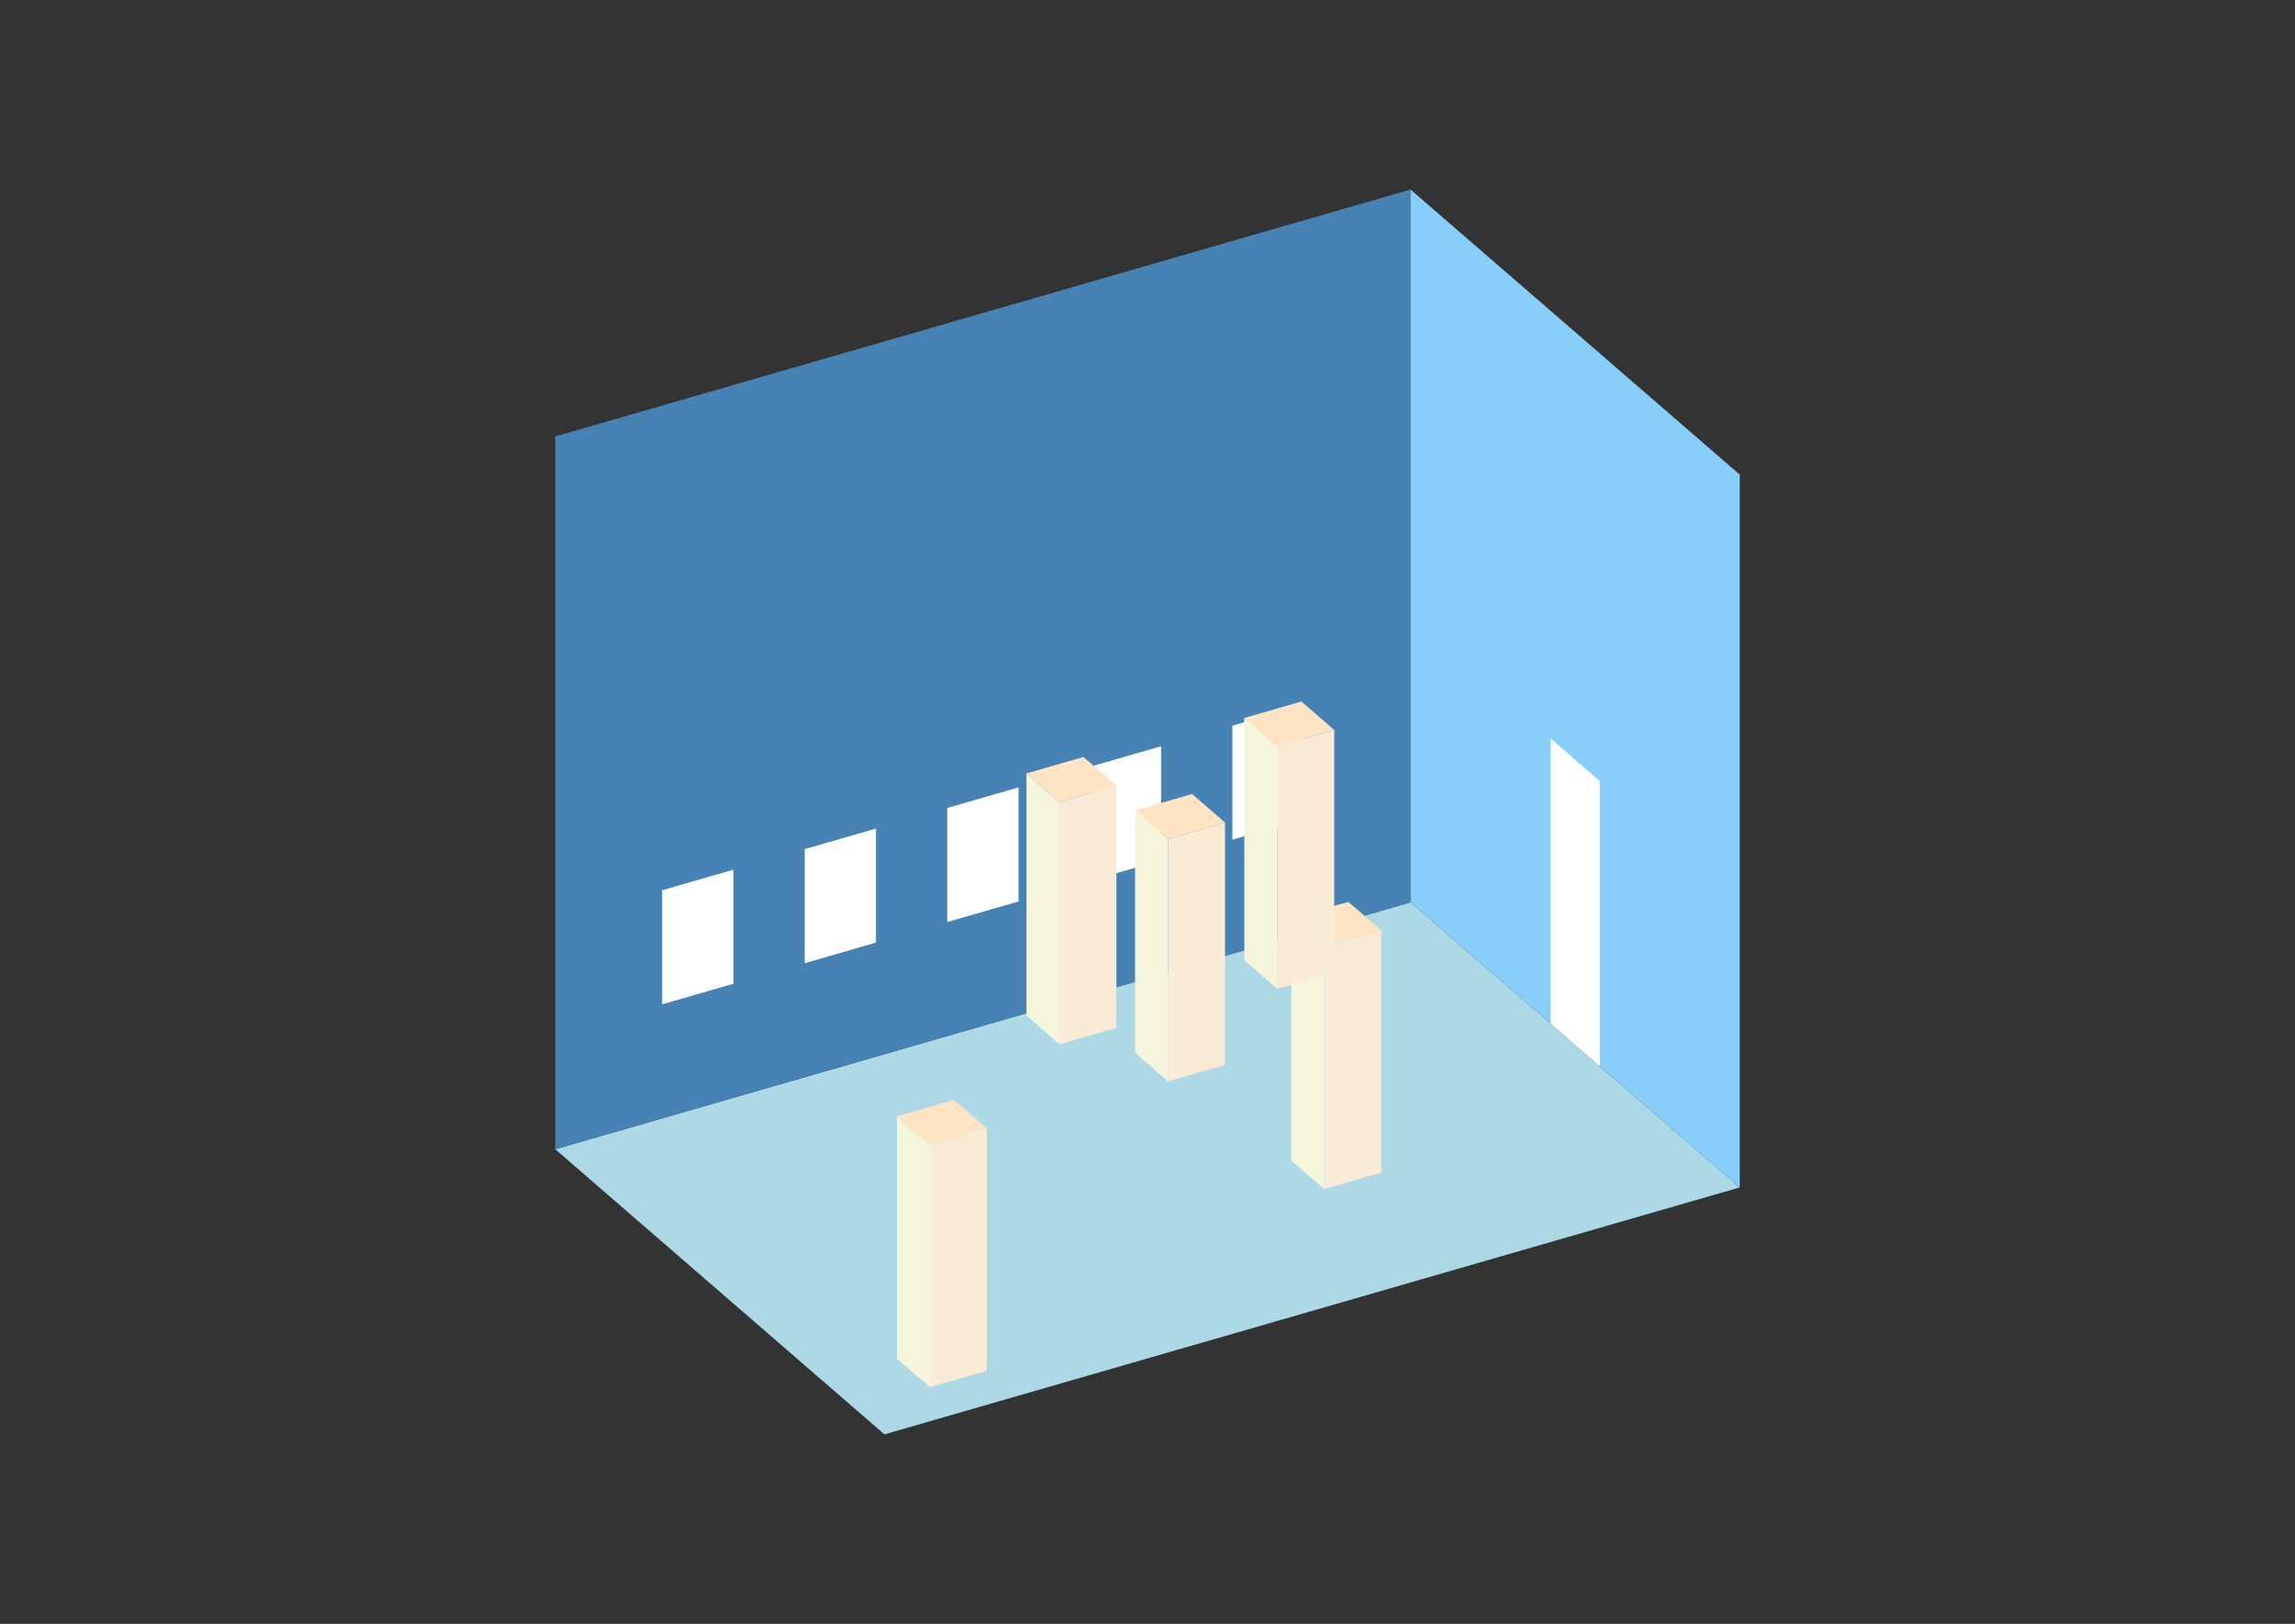 <?xml version="1.0" encoding="UTF-8"?>
<svg
  xmlns="http://www.w3.org/2000/svg"
  width="848"
  height="600"
  style="background-color:white"
>
  <rect width="100%" height="100%" fill="#333333" stroke="none"/>
  <polygon fill="lightblue" points="326.802,529.973 205.158,424.627 521.198,333.394 642.842,438.74" />
  <polygon fill="steelblue" points="205.158,424.627 205.158,161.26 521.198,70.027 521.198,333.394" />
  <polygon fill="lightskyblue" points="642.842,438.74 642.842,175.373 521.198,70.027 521.198,333.394" />
  <polygon fill="white" points="591.144,393.968 591.144,288.621 572.897,272.819 572.897,378.166" />
  <polygon fill="white" points="244.663,371.084 244.663,328.945 271,321.342 271,363.481" />
  <polygon fill="white" points="297.336,355.878 297.336,313.74 323.673,306.137 323.673,348.276" />
  <polygon fill="white" points="350.01,340.673 350.01,298.534 376.346,290.931 376.346,333.07" />
  <polygon fill="white" points="402.683,325.467 402.683,283.329 429.02,275.726 429.02,317.865" />
  <polygon fill="white" points="455.356,310.262 455.356,268.123 481.693,260.52 481.693,302.659" />
  <polygon fill="antiquewhite" points="489.295,439.373 489.295,349.828 510.364,343.746 510.364,433.291" />
  <polygon fill="beige" points="489.295,439.373 489.295,349.828 477.131,339.294 477.131,428.838" />
  <polygon fill="bisque" points="489.295,349.828 477.131,339.294 498.2,333.211 510.364,343.746" />
  <polygon fill="antiquewhite" points="343.592,512.561 343.592,423.016 364.661,416.934 364.661,506.478" />
  <polygon fill="beige" points="343.592,512.561 343.592,423.016 331.427,412.481 331.427,502.026" />
  <polygon fill="bisque" points="343.592,423.016 331.427,412.481 352.496,406.399 364.661,416.934" />
  <polygon fill="antiquewhite" points="471.936,365.36 471.936,275.816 493.005,269.733 493.005,359.278" />
  <polygon fill="beige" points="471.936,365.36 471.936,275.816 459.771,265.281 459.771,354.826" />
  <polygon fill="bisque" points="471.936,275.816 459.771,265.281 480.841,259.199 493.005,269.733" />
  <polygon fill="antiquewhite" points="431.579,399.534 431.579,309.989 452.648,303.907 452.648,393.452" />
  <polygon fill="beige" points="431.579,399.534 431.579,309.989 419.414,299.454 419.414,388.999" />
  <polygon fill="bisque" points="431.579,309.989 419.414,299.454 440.484,293.372 452.648,303.907" />
  <polygon fill="antiquewhite" points="391.443,385.854 391.443,296.309 412.512,290.227 412.512,379.772" />
  <polygon fill="beige" points="391.443,385.854 391.443,296.309 379.279,285.774 379.279,375.319" />
  <polygon fill="bisque" points="391.443,296.309 379.279,285.774 400.348,279.692 412.512,290.227" />
</svg>
